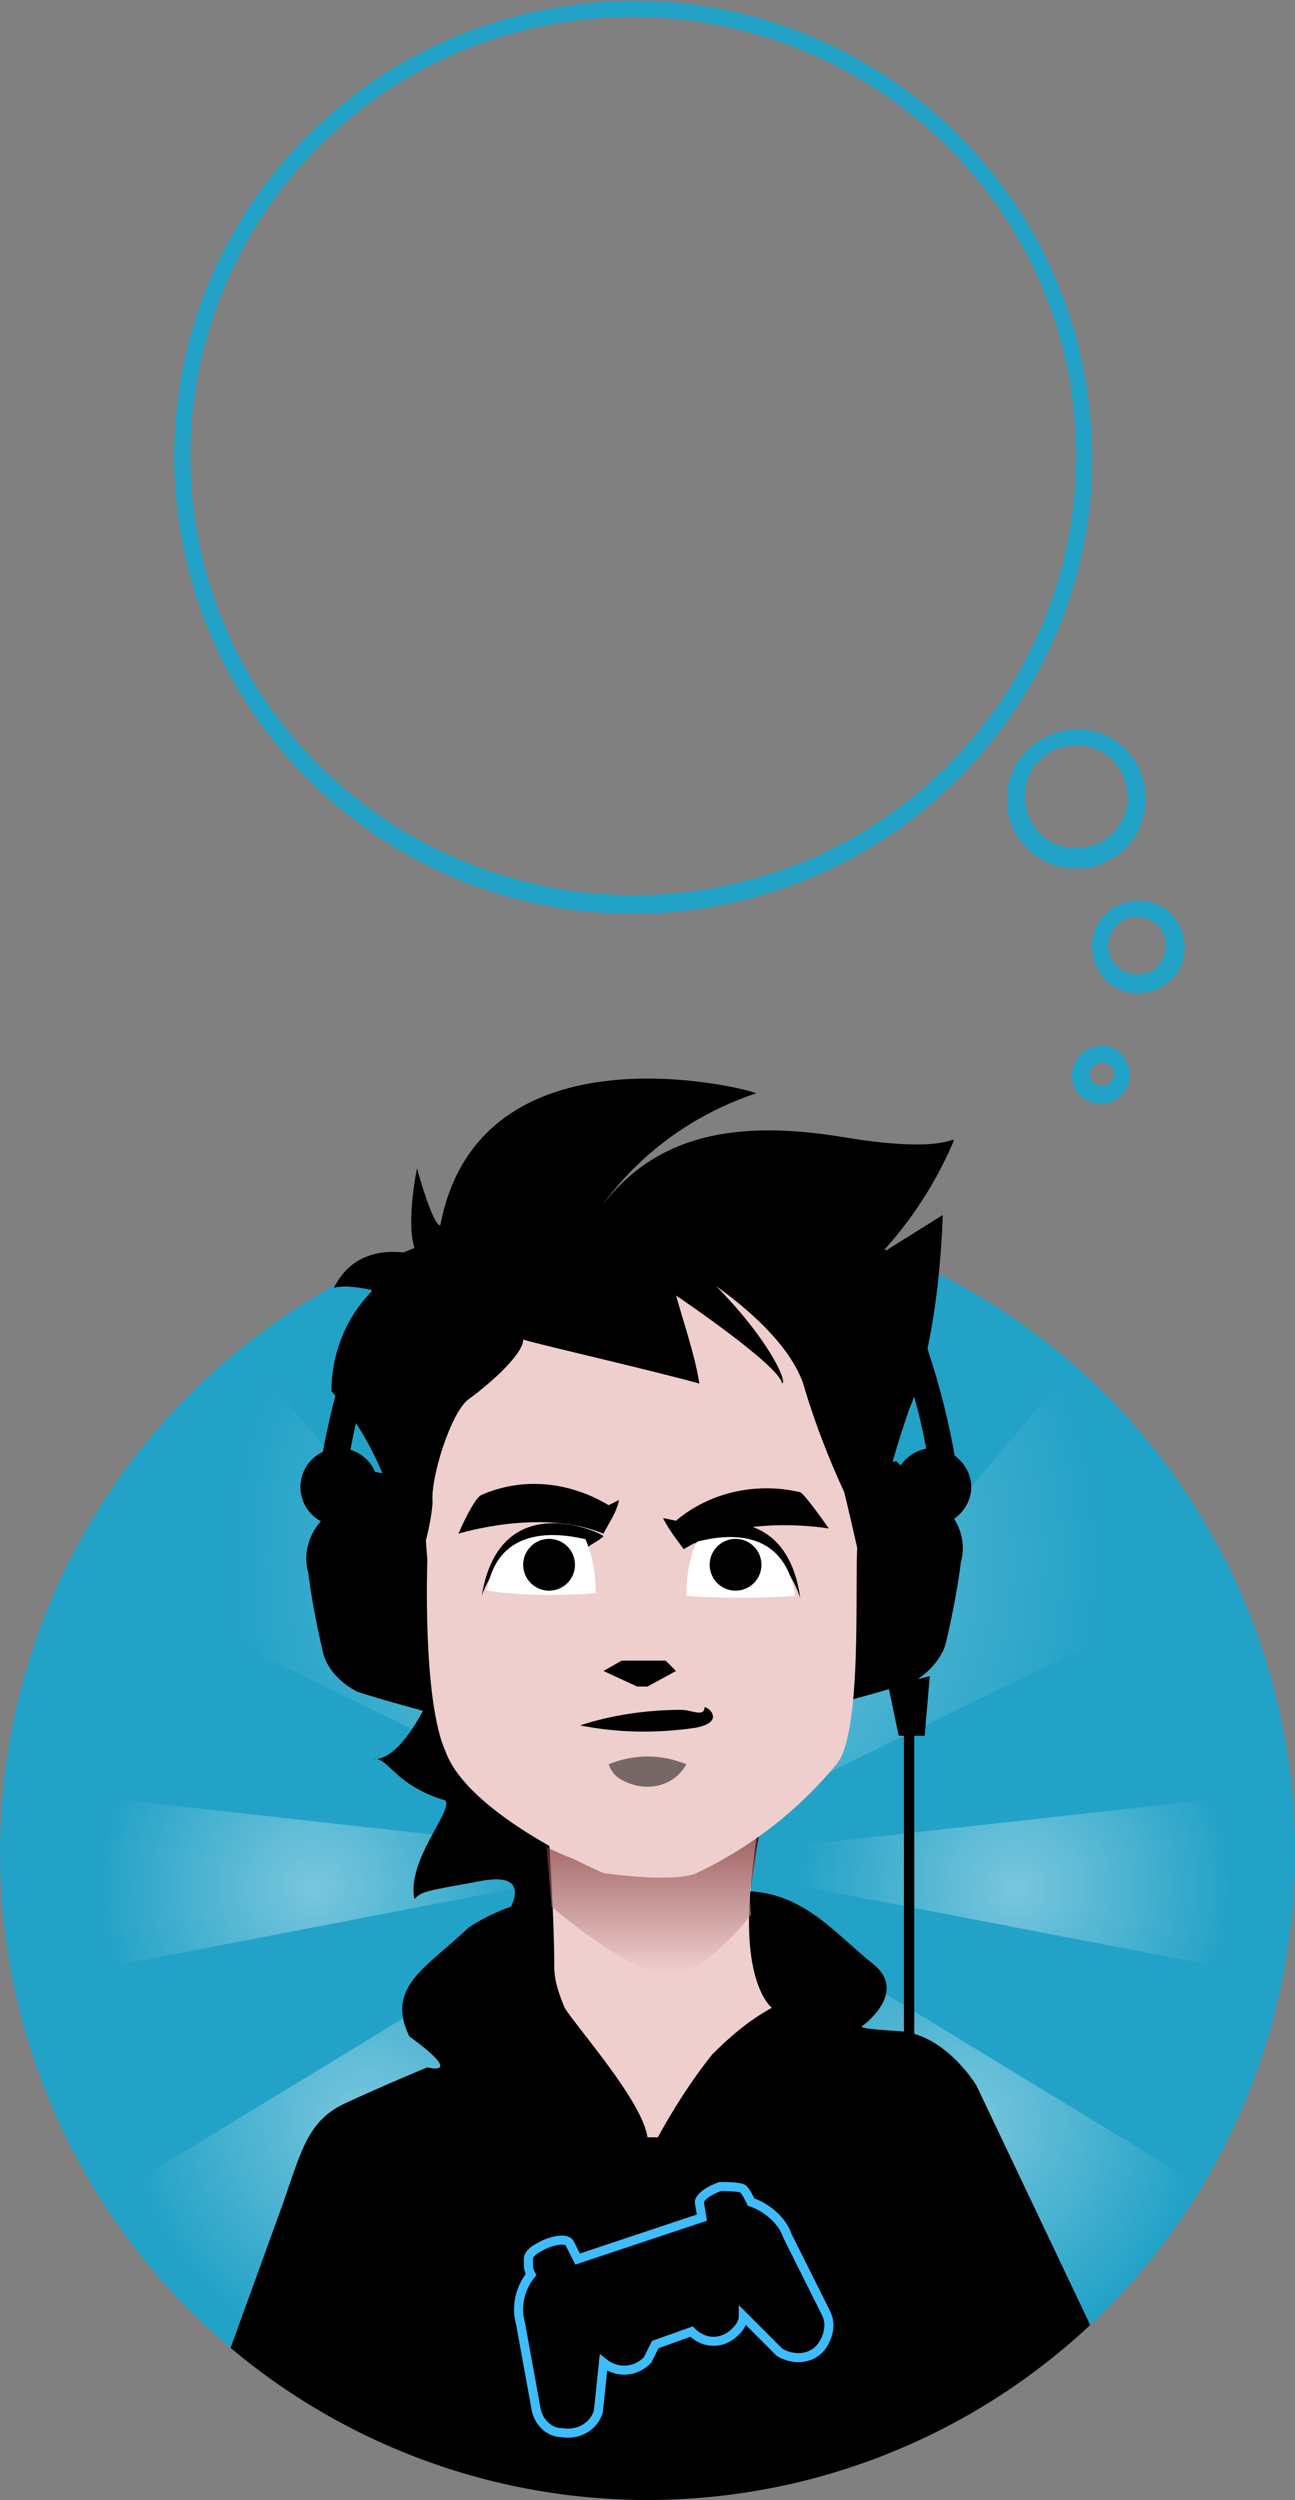 <?xml version="1.0" encoding="utf-8"?>
<!-- Generator: Adobe Illustrator 22.0.1, SVG Export Plug-In . SVG Version: 6.00 Build 0)  -->
<svg version="1.1" id="Warstwa_1" xmlns="http://www.w3.org/2000/svg" xmlns:xlink="http://www.w3.org/1999/xlink" x="0px" y="0px"
	 viewBox="0 0 50 96.5" style="enable-background:new 0 0 50 96.5;" xml:space="preserve">
<rect x="0" y="0" width="50" height="96.5" fill="#808080" stroke="none"/>
<style type="text/css">
	.st0{clip-path:url(#SVGID_2_);}
	.st1{fill:#23A2C7;enable-background:new    ;}
	.st2{opacity:0.39;}
	.st3{fill:url(#SVGID_3_);}
	.st4{fill:url(#SVGID_4_);}
	.st5{fill:url(#SVGID_5_);}
	.st6{fill:url(#SVGID_6_);}
	.st7{fill:url(#SVGID_7_);}
	.st8{fill:#EFCECE;}
	.st9{opacity:0.64;fill:url(#SVGID_8_);enable-background:new    ;}
	.st10{fill:#FFFFFF;}
	.st11{opacity:0.5;enable-background:new    ;}
	.st12{fill:none;stroke:#3EBCFE;stroke-width:0.35;stroke-miterlimit:10;}
	.st13{enable-background:new    ;}
	.st14{fill:#23A2C7;}
</style>
<g>
	<defs>
		<circle id="SVGID_1_" cx="25" cy="71.5" r="25"/>
	</defs>
	<clipPath id="SVGID_2_">
		<use xlink:href="#SVGID_1_"  style="overflow:visible;"/>
	</clipPath>
	<g class="st0">
		<g id="Layer_2">
			<g id="Layer_1-2">
				<circle class="st1" cx="25" cy="71.5" r="25"/>
				<g class="st2">
					<radialGradient id="SVGID_3_" cx="25.678" cy="60.166" r="20.08" gradientUnits="userSpaceOnUse">
						<stop  offset="1.025641e-02" style="stop-color:#FFFFFF"/>
						<stop  offset="0.836" style="stop-color:#FFFFFF;stop-opacity:0"/>
					</radialGradient>
					<polygon class="st3" points="25.7,71.5 25.7,71.5 25.7,71.5 51.7,58.8 44.7,48.8 25.7,71.5 6.6,48.8 -0.4,58.8 25.7,71.5 
						25.6,71.5 					"/>
					<radialGradient id="SVGID_4_" cx="39.211" cy="72.821" r="9.956" gradientUnits="userSpaceOnUse">
						<stop  offset="1.025641e-02" style="stop-color:#FFFFFF"/>
						<stop  offset="0.836" style="stop-color:#FFFFFF;stop-opacity:0"/>
					</radialGradient>
					<polygon class="st4" points="52.7,68.8 25.7,71.8 51.7,76.8 					"/>
					<radialGradient id="SVGID_5_" cx="37.211" cy="81.821" r="10.776" gradientUnits="userSpaceOnUse">
						<stop  offset="1.025641e-02" style="stop-color:#FFFFFF"/>
						<stop  offset="0.836" style="stop-color:#FFFFFF;stop-opacity:0"/>
					</radialGradient>
					<polygon class="st5" points="48.7,85.8 25.7,71.8 43.7,91.8 					"/>
					<radialGradient id="SVGID_6_" cx="12.146" cy="72.821" r="9.956" gradientUnits="userSpaceOnUse">
						<stop  offset="1.025641e-02" style="stop-color:#FFFFFF"/>
						<stop  offset="0.836" style="stop-color:#FFFFFF;stop-opacity:0"/>
					</radialGradient>
					<polygon class="st6" points="-0.4,76.8 25.6,71.8 -1.4,68.8 					"/>
					<radialGradient id="SVGID_7_" cx="14.146" cy="81.821" r="10.776" gradientUnits="userSpaceOnUse">
						<stop  offset="1.025641e-02" style="stop-color:#FFFFFF"/>
						<stop  offset="0.836" style="stop-color:#FFFFFF;stop-opacity:0"/>
					</radialGradient>
					<polygon class="st7" points="7.6,91.8 25.6,71.8 2.6,85.8 					"/>
				</g>
				<path d="M16.6,65.5c0,0-1.1,2.5-2.2,2.4c0.6-0.1,0.8,1,2.8,1.6c0.3,0.4-1.5,2.3-1.2,3.8c0.3-0.3,0.4-0.3,2.6-0.7
					s0.9,1.4,0.9,1.4l3.3-1L16.6,65.5z"/>
				<path d="M44.4,94.6l-6.7-14.1c0,0-1.2-2-3-2.1s-1.4-0.2-1.4-0.2s1.8-1.3,0.4-2.4s-2.6-2.7-4.8-2.8c0.1,0.2,0.1-0.6,0.4-2.1
					c-0.1-0.1-8.5-0.2-8.5-0.2c0.2,0.8,0.3,1.7,0.4,2.5c-1.1,0.2-2.2,0.6-3.1,1.2c-1.7,1.6-3.2,2.3-2.3,4.2c2.2,1.6,0.7,1.2,0.7,1.2
					s-1.7,0.7-3.2,1.4s-1.7,2-2.5,4.2S7.1,95.6,7.1,95.6c1.2,2.1,2.6,4.1,4.3,5.9c0.5,1,0.6,2.2,0.3,3.3l1.8,1.2l0.8,2.7l2.8,0.2
					l6.1,1.8l9.5-0.2l3.5-2.1l-0.8-1.6l3.5-1.8l-0.8-2.7C40.9,100.3,43,97.6,44.4,94.6z"/>
				<path d="M30.4,105.5l-13.7,0.2h0"/>
				<path id="Shape_26_copy_1_" d="M18.5,105.5l13.7,0.2h0"/>
				<g id="AURI">
					<path d="M16.5,57.2l-2.1-0.4l-1.9,1.8c-0.6,0.6-0.8,1.4-0.6,2.1c0.2,1.6,0.6,3.2,0.6,3.2c0.2,0.6,0.7,1.1,1.3,1.4
						c0.9,0.3,2.4,0.7,2.4,0.7c0.2,0.1,0.5,0,0.6-0.3c0-0.1,0-0.2,0-0.3c-0.2-1.5-0.2-3-0.2-4.5C16.6,58.8,16.5,58.1,16.5,57.2z"/>
					<path id="Shape_5_copy" d="M32.6,56.8l2-0.4l1.9,1.8c0.6,0.6,0.8,1.4,0.6,2.1c-0.2,1.6-0.6,3.2-0.6,3.2
						c-0.2,0.6-0.7,1.1-1.2,1.4c-0.9,0.3-2.4,0.7-2.4,0.7c-0.2,0.1-0.5,0-0.6-0.3c0-0.1,0-0.2,0-0.3c0,0,0.3-3.3,0.2-4.5
						C32.5,59.2,32.5,58,32.6,56.8z"/>
					<circle cx="13.1" cy="57.4" r="1.5"/>
					<path id="Ellipse_1_copy" d="M36,55.9c0.8,0,1.5,0.7,1.5,1.5c0,0.8-0.7,1.5-1.5,1.5c-0.8,0-1.5-0.7-1.5-1.5v0
						C34.5,56.6,35.2,55.9,36,55.9z"/>
					<path d="M12.4,56.4c0.5-2.9,1.4-5.6,2.7-8.2c0.7-0.9,1.6-1.6,2.6-2l0.6-0.8c2-0.9,4.1-1.4,6.3-1.4c0.2,0,0,2.8,0,2.8
						c-1.2,0.1-2.3,0.2-3.5,0.3c-0.8-0.1-1.6-0.1-2.4,0c-0.8,0.3-1.6,0.7-2.2,1.4c-1.7,2.5-2.7,5.4-3.1,8.3
						C13.5,56.9,12.4,56.4,12.4,56.4z"/>
					<path id="Shape_6_copy" d="M36.9,56.4c-0.5-2.9-1.4-5.6-2.7-8.2c-0.7-0.9-1.6-1.6-2.6-2l-0.6-0.8c-2-0.9-4.1-1.4-6.3-1.4
						c-0.2,0,0,2.8,0,2.8c1.2,0.1,2.3,0.2,3.5,0.3c0.8-0.1,1.6-0.1,2.4,0c0.8,0.3,1.6,0.7,2.2,1.4c1.7,2.5,2.7,5.4,3.1,8.3
						C35.8,56.9,36.9,56.4,36.9,56.4z"/>
					<path d="M34.3,65.1l0.4,1.9h1l0.2-2.3L34.3,65.1z"/>
					<path d="M34.9,66.8h0.4v23.4h-0.4V66.8z"/>
				</g>
				<path class="st8" d="M21.2,71.1c0,0,0.2,2.9,0.2,4.8c0,0.6,0.2,1.1,0.4,1.6c0.5,0.8,3,3.6,3.2,5c0.1,0,0.3,0,0.4,0
					c0.6-1.1,1.3-2.2,2.1-3.2c0.7-0.7,1.4-1.3,2.3-1.8c0,0-1.2-0.9-0.8-4.8c0.4-4,0.6-2.9,0.6-2.9L21.2,71.1z"/>
				
					<linearGradient id="SVGID_8_" gradientUnits="userSpaceOnUse" x1="25.261" y1="42.881" x2="25.261" y2="37.501" gradientTransform="matrix(1 0 0 -1 0 113.642)">
					<stop  offset="0" style="stop-color:#742626"/>
					<stop  offset="1" style="stop-color:#EFCECE"/>
				</linearGradient>
				<path class="st9" d="M21.3,73.6l-0.2-2.3c1.2,0.6,2.6,1,4,1.1c1.5-0.3,2.9-0.8,4.2-1.6c0,0-0.2,1.6-0.3,1.9S29,73.9,29,73.9
					s-1.7,2.3-3.2,2.3S21.3,73.6,21.3,73.6z"/>
				<path class="st8" d="M16.5,60.2c0,0-0.2,5.4,0.7,7.4c0.9,2.5,6.1,4.7,6.1,4.7s2.7,0.4,3.6,0c2.1-1,3.9-2.4,5.4-4.2
					c1-1.2,0.7-6.9,0.8-8.4s0.4-5.2-2.1-8.2c-3.7-3.5-9.6-3.2-13,0.5c-0.3,0.3-0.5,0.6-0.8,1C16.2,55.1,16.3,57.8,16.5,60.2z"/>
				<g id="CARA">
					<path d="M18.6,61.6c0,0,1-3.2,4-1.8c0.2-0.2,0.5-0.3,0.7-0.5C23.3,59.2,19.3,57.3,18.6,61.6z"/>
					<path id="Shape_8_copy" d="M30.9,61.7c0,0-0.9-3.2-3.9-2c-0.2-0.2-0.5-0.4-0.7-0.6C26.3,59.1,30.3,57.4,30.9,61.7z"/>
					<path d="M15.8,61.4c0.4-1.1,0.8-2.2,0.9-3.4c-0.1-0.9,0.7-3.5,1.4-4s2.1-1.7,2.1-2.3c0.2,0.1,4.6,1.1,6.8,1.7
						c-0.2-1.2-0.6-2.3-0.9-3.4c0,0,4,2.7,4.1,3.4c0.2-0.1-0.6-1.8-2.6-3.8c0.1,0.1,3,2,3.5,4.1c0.4,1.3,0.9,2.6,1.5,3.9
						c0.2,0.8,0.9,3.9,0.9,3.9c0.2-2.4,0.8-4.8,1.6-7.1c1.2-2.8,1.3-7.5,1.3-7.5l-2.4,1.5c1.2-1.3,2.1-2.7,2.8-4.3
						c0.1-0.4,0,0.5-4.2-0.2s-7.3-0.1-9.4,2.7c1.5-2.1,3.6-3.6,6-4.4C28.8,42,18.5,39.4,17,47.3c-0.3,0-0.9-2.2-0.9-2.2
						s-0.5,2.4,0,3.3c0,0.1-2.2-0.7-3.2,1.3c0.5-0.1,1,0,1.5,0.1c-1,1-1.6,2.4-1.6,3.9c0.9,1,1.6,2.2,2.1,3.5
						c-0.2-0.7,0.8,4.4,0.8,4.4"/>
					<path id="Shape_2_copy" class="st10" d="M23,61.5c0-0.7-0.1-1.4-0.4-2.1c0.1,0.1-3.3-1.1-3.8,2C20.2,61.6,21.6,61.6,23,61.5z"
						/>
					<path id="Shape_2_copy_2" class="st10" d="M26.5,61.6c0-0.7,0.1-1.4,0.4-2.1c-0.1,0.1,3.3-1.2,3.8,2.1
						C29.3,61.7,27.9,61.7,26.5,61.6z"/>
					<path d="M24.6,65.1l-1.3-0.6l0.7-0.4h1.7l0.4,0.4L25,65.1H24.6z M26.1,58.7c1.3-1.1,3.1-1.5,4.8-1.1C31.1,57.7,32,59,32,59
						s-3.4-0.6-5.6,0.8c-0.3-0.4-0.6-0.8-0.8-1.2L26.1,58.7z"/>
					<path id="Shape_4_copy" d="M23.5,58.1c-1.5-0.9-3.3-1.1-4.9-0.4c-0.3,0.1-0.9,1.5-0.9,1.5s3.2-1,5.6,0c0.2-0.4,0.5-0.8,0.6-1.3
						L23.5,58.1z"/>
					<path d="M22.4,66.6c1.2-0.4,2.6-0.6,3.9-0.6c0.4,0,0.9,0.3,0.9-0.1c0.2,0,0.8,0.6-0.4,0.8C25.4,66.9,23.9,66.9,22.4,66.6z"/>
					<path class="st11" d="M23.5,68.1c1-0.4,2-0.4,3,0C26,69,24.9,69.2,24,68.7C23.8,68.6,23.6,68.4,23.5,68.1z"/>
					<circle id="Ellipse_2_copy" cx="28.4" cy="60.4" r="1"/>
					<circle id="Ellipse_2_copy_2" cx="21.2" cy="60.4" r="1"/>
				</g>
				<path class="st12" d="M23.3,91.2c0.5,0.4,1.2,0.4,1.7-0.1c0.1-0.2,0.2-0.4,0.3-0.6l1.4-0.5c0.5,0.5,1.2,0.5,1.7,0
					c0.2-0.2,0.3-0.4,0.3-0.6l1.4,1.4c0.5,0.3,1.2,0.3,1.6-0.2c0.3-0.4,0.4-0.9,0.2-1.3l-1.5-3c-0.2-0.6-0.8-1.1-1.4-1.3
					c-0.1-0.2-0.2-0.4-0.3-0.5s-0.7-0.1-0.9-0.1C27,84.7,27,85,27,85l0.1,0.6l-2.4,0.8l0,0l-2.4,0.8l-0.3-0.6c0,0-0.1-0.3-0.9,0
					c-0.2,0.1-0.7,0.3-0.7,0.6s0,0.4,0.1,0.6c-0.4,0.5-0.6,1.2-0.4,1.9l0.6,3.3c0.1,0.5,0.5,0.9,1,0.9c0.6,0.1,1.2-0.2,1.4-0.8
					L23.3,91.2z"/>
				<path class="st12" d="M28.6,91.4"/>
				<path class="st12" d="M30.4,88.3"/>
			</g>
		</g>
	</g>
</g>
<path d="M15.8,61.4c0.4-1.1,0.8-2.2,0.9-3.4c-0.1-0.9,0.7-3.5,1.4-4s2.1-1.7,2.1-2.3c0.2,0.1,4.6,1.1,6.8,1.7
	c-0.2-1.2-0.6-2.3-0.9-3.4c0,0,4,2.7,4.1,3.4c0.2-0.1-0.6-1.8-2.6-3.8c0.1,0.1,3,2,3.5,4.1c0.4,1.3,0.9,2.6,1.5,3.9
	c0.2,0.8,0.9,3.9,0.9,3.9c0.2-2.4,0.8-4.8,1.6-7.1c1.2-2.8,1.3-7.5,1.3-7.5l-2.4,1.5c1.2-1.3,2.1-2.7,2.8-4.3c0.1-0.4,0,0.5-4.2-0.2
	s-7.3-0.1-9.4,2.7c1.5-2.1,3.6-3.6,6-4.4C28.8,42,18.5,39.4,17,47.3c-0.3,0-0.9-2.2-0.9-2.2s-0.5,2.4,0,3.3c0,0.1-2.2-0.7-3.2,1.3
	c0.5-0.1,1,0,1.5,0.1c-1,1-1.6,2.4-1.6,3.9c0.9,1,1.6,2.2,2.1,3.5c-0.2-0.7,0.8,4.4,0.8,4.4"/>
<g class="st13">
	<g id="XMLID_11_">
		<path id="XMLID_12_" class="st14" d="M21.5,0.9c9.3-1.6,18.2,4.6,19.8,13.8c1.6,9.2-4.6,18-13.9,19.6S9.2,29.7,7.6,20.5
			S12.2,2.5,21.5,0.9 M21.4,0.3C11.7,2,5.3,11.1,7,20.7s10.9,16,20.5,14.3s16.1-10.8,14.4-20.4C40.2,5,31-1.4,21.4,0.3L21.4,0.3z"/>
	</g>
	<g id="XMLID_9_">
		<path id="XMLID_10_" class="st14" d="M41.2,28.8c1.1-0.2,2.1,0.5,2.3,1.6c0.2,1.1-0.5,2.1-1.6,2.3s-2.1-0.5-2.3-1.6
			C39.4,30,40.1,29,41.2,28.8 M41.1,28.2c-1.5,0.3-2.4,1.6-2.2,3.1c0.3,1.5,1.6,2.4,3.1,2.2c1.5-0.3,2.4-1.6,2.2-3.1
			S42.5,27.9,41.1,28.2L41.1,28.2z"/>
	</g>
	<g id="XMLID_7_">
		<path id="XMLID_8_" class="st14" d="M43.7,35.4c0.6-0.1,1.2,0.3,1.3,0.9c0.1,0.6-0.3,1.2-0.9,1.3s-1.2-0.3-1.3-0.9
			C42.7,36.1,43.1,35.5,43.7,35.4 M43.6,34.8c-1,0.2-1.6,1.1-1.4,2.1c0.2,1,1.1,1.6,2.1,1.4c1-0.2,1.6-1.1,1.4-2.1
			C45.5,35.2,44.6,34.6,43.6,34.8L43.6,34.8z"/>
	</g>
	<g id="XMLID_4_">
		<path id="XMLID_6_" class="st14" d="M42.5,41c0.2,0,0.5,0.1,0.5,0.4c0,0.2-0.1,0.5-0.4,0.5s-0.5-0.1-0.5-0.4
			C42,41.3,42.2,41.1,42.5,41 M42.3,40.4c-0.6,0.1-1,0.7-0.9,1.3c0.1,0.6,0.7,1,1.3,0.9s1-0.7,0.9-1.3S42.9,40.2,42.3,40.4
			L42.3,40.4z"/>
	</g>
</g>
</svg>
